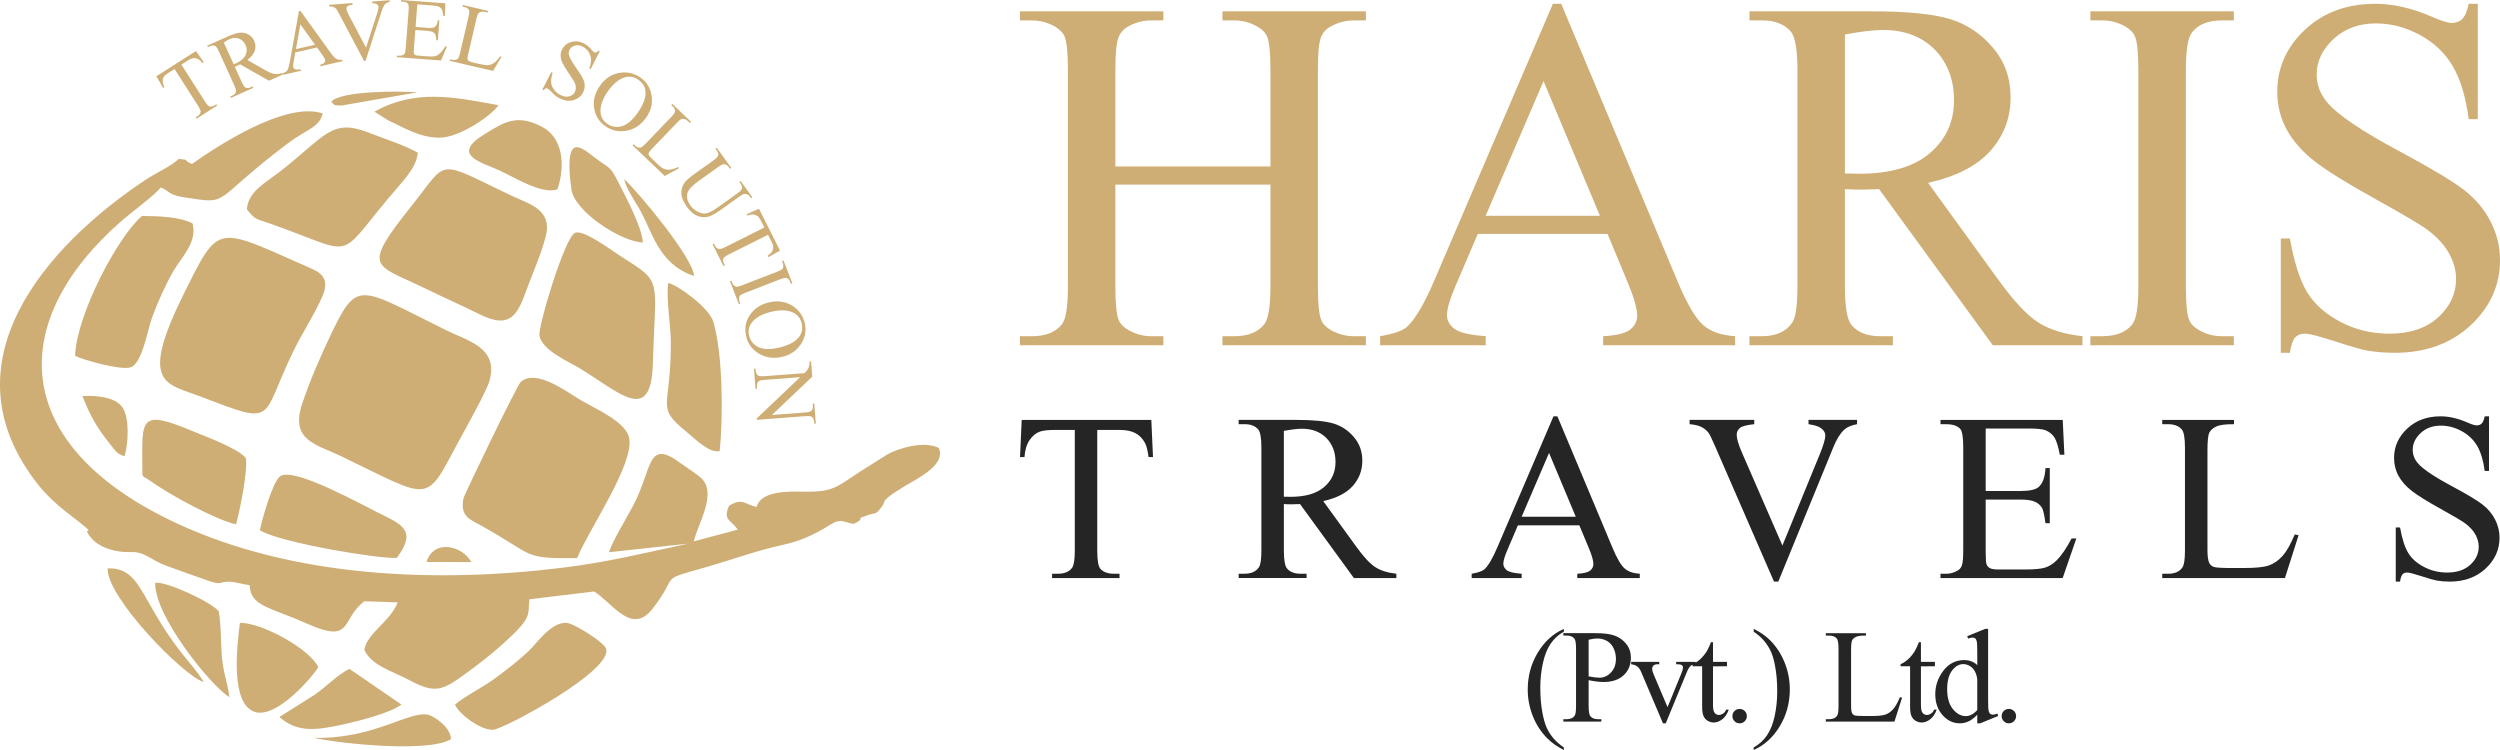 <svg width="200" height="60" viewBox="0 0 200 60" fill="none" xmlns="http://www.w3.org/2000/svg">
<g clip-path="url(#clip0_5502_16129)">
<path d="M89.23 13.316H101.635V5.621C101.635 4.264 101.547 3.372 101.379 2.942C101.244 2.619 100.968 2.338 100.544 2.103C99.978 1.787 99.379 1.633 98.746 1.633H97.796V0.908H109.271V1.633H108.321C107.688 1.633 107.089 1.781 106.523 2.083C106.099 2.29 105.809 2.607 105.661 3.03C105.506 3.453 105.432 4.319 105.432 5.622V22.908C105.432 24.258 105.52 25.151 105.688 25.581C105.823 25.909 106.092 26.191 106.503 26.427C107.082 26.742 107.689 26.898 108.321 26.898H109.271V27.622H97.796V26.898H98.746C99.844 26.898 100.638 26.574 101.143 25.937C101.472 25.514 101.635 24.507 101.635 22.908V14.77H89.23V22.908C89.23 24.258 89.318 25.151 89.486 25.581C89.614 25.909 89.89 26.191 90.314 26.427C90.88 26.742 91.472 26.898 92.106 26.898H93.069V27.622H81.594V26.898H82.543C83.655 26.898 84.457 26.574 84.961 25.937C85.277 25.514 85.433 24.507 85.433 22.908V5.622C85.433 4.265 85.345 3.373 85.177 2.943C85.042 2.62 84.773 2.339 84.362 2.104C83.783 1.788 83.176 1.634 82.543 1.634H81.594V0.909H93.069V1.634H92.106C91.472 1.634 90.88 1.782 90.314 2.084C89.904 2.291 89.621 2.608 89.466 3.031C89.311 3.454 89.23 4.32 89.23 5.623V13.319V13.316ZM128.601 18.716H118.223L116.432 22.899C115.988 23.933 115.758 24.712 115.758 25.223C115.758 25.626 115.953 25.989 116.344 26.298C116.728 26.6 117.57 26.802 118.856 26.895V27.62H110.41V26.895C111.528 26.7 112.248 26.446 112.579 26.129C113.253 25.497 113.993 24.215 114.808 22.289L124.231 0.303H124.897L134.212 22.524C134.959 24.311 135.639 25.465 136.253 26.003C136.865 26.533 137.713 26.829 138.811 26.895V27.62H128.252V26.895C129.317 26.842 130.037 26.666 130.414 26.364C130.791 26.062 130.973 25.693 130.973 25.256C130.973 24.679 130.71 23.765 130.185 22.516L128.602 18.716H128.601ZM127.995 17.266L123.483 6.487L118.85 17.266H127.996H127.995ZM166.598 27.62H159.426L150.328 15.13C149.674 15.156 149.142 15.17 148.732 15.17C148.564 15.17 148.382 15.163 148.193 15.156C147.997 15.15 147.803 15.143 147.593 15.13V22.906C147.593 24.585 147.775 25.626 148.146 26.029C148.644 26.607 149.391 26.895 150.388 26.895H151.431V27.62H139.956V26.895H140.959C142.091 26.895 142.899 26.526 143.384 25.794C143.66 25.391 143.795 24.424 143.795 22.906V5.62C143.795 3.941 143.614 2.9 143.243 2.498C142.731 1.921 141.97 1.632 140.96 1.632H139.957V0.907H149.709C152.558 0.907 154.653 1.114 155.999 1.524C157.353 1.941 158.497 2.707 159.434 3.815C160.377 4.923 160.848 6.245 160.848 7.783C160.848 9.428 160.309 10.852 159.238 12.061C158.16 13.27 156.503 14.123 154.247 14.627L159.79 22.275C161.056 24.035 162.141 25.21 163.049 25.787C163.952 26.371 165.137 26.734 166.598 26.895V27.62ZM147.592 13.88C147.842 13.88 148.056 13.88 148.239 13.887C148.421 13.894 148.569 13.9 148.683 13.9C151.209 13.9 153.115 13.35 154.394 12.248C155.68 11.14 156.321 9.737 156.321 8.032C156.321 6.366 155.802 5.009 154.772 3.962C153.735 2.922 152.361 2.398 150.658 2.398C149.903 2.398 148.879 2.519 147.593 2.761V13.882L147.592 13.88ZM178.707 26.895V27.62H167.23V26.895H168.18C169.291 26.895 170.093 26.572 170.597 25.935C170.914 25.512 171.068 24.505 171.068 22.906V5.62C171.068 4.27 170.982 3.377 170.812 2.948C170.678 2.619 170.408 2.337 169.998 2.102C169.419 1.786 168.813 1.632 168.18 1.632H167.23V0.907H178.707V1.632H177.744C176.652 1.632 175.857 1.954 175.36 2.592C175.03 3.015 174.869 4.022 174.869 5.621V22.907C174.869 24.257 174.957 25.15 175.125 25.579C175.253 25.908 175.529 26.19 175.953 26.426C176.519 26.741 177.112 26.896 177.745 26.896H178.708L178.707 26.895ZM198.224 0.302V9.529H197.497C197.261 7.756 196.836 6.346 196.224 5.298C195.611 4.25 194.735 3.417 193.597 2.8C192.466 2.183 191.293 1.873 190.082 1.873C188.708 1.873 187.577 2.289 186.68 3.122C185.785 3.955 185.334 4.908 185.334 5.97C185.334 6.782 185.617 7.527 186.183 8.199C187.004 9.18 188.944 10.496 192.015 12.134C194.52 13.477 196.231 14.505 197.147 15.216C198.063 15.934 198.77 16.774 199.261 17.748C199.754 18.721 200.002 19.735 200.002 20.803C200.002 22.824 199.215 24.564 197.645 26.028C196.069 27.493 194.041 28.224 191.57 28.224C190.788 28.224 190.061 28.163 189.374 28.043C188.963 27.976 188.121 27.735 186.835 27.318C185.556 26.902 184.741 26.693 184.397 26.693C184.067 26.693 183.804 26.794 183.615 26.988C183.427 27.189 183.285 27.599 183.191 28.224H182.464V19.078H183.191C183.535 20.992 183.992 22.43 184.571 23.376C185.15 24.329 186.04 25.121 187.232 25.746C188.423 26.378 189.73 26.693 191.151 26.693C192.794 26.693 194.101 26.257 195.05 25.391C196.007 24.517 196.486 23.49 196.486 22.309C196.486 21.65 196.304 20.986 195.947 20.315C195.583 19.643 195.024 19.019 194.263 18.435C193.751 18.038 192.343 17.206 190.047 15.93C187.75 14.661 186.115 13.641 185.145 12.881C184.175 12.123 183.433 11.276 182.936 10.363C182.43 9.443 182.181 8.429 182.181 7.328C182.181 5.413 182.921 3.761 184.397 2.378C185.872 0.995 187.757 0.303 190.034 0.303C191.462 0.303 192.97 0.653 194.566 1.343C195.306 1.672 195.825 1.834 196.128 1.834C196.472 1.834 196.755 1.733 196.97 1.532C197.185 1.324 197.361 0.921 197.495 0.303H198.223L198.224 0.302Z" fill="#CEAE75"/>
<path d="M92.106 33.592L92.24 36.566H91.885C91.815 36.044 91.723 35.669 91.605 35.446C91.41 35.087 91.155 34.82 90.833 34.651C90.511 34.479 90.091 34.394 89.567 34.394H87.781V44.049C87.781 44.828 87.865 45.315 88.033 45.509C88.269 45.77 88.633 45.9 89.124 45.9H89.562V46.243H84.166V45.9H84.621C85.164 45.9 85.547 45.737 85.776 45.413C85.913 45.214 85.983 44.758 85.983 44.049V34.394H84.462C83.869 34.394 83.448 34.438 83.199 34.525C82.874 34.642 82.6 34.868 82.368 35.205C82.138 35.54 82 35.995 81.956 36.567H81.602L81.735 33.593H92.106V33.592ZM111.708 46.243H108.312L104.004 40.327C103.695 40.34 103.443 40.346 103.248 40.346C103.169 40.346 103.082 40.343 102.993 40.339C102.901 40.336 102.808 40.333 102.709 40.326V44.009C102.709 44.804 102.795 45.297 102.971 45.488C103.207 45.761 103.561 45.897 104.033 45.897H104.528V46.24H99.093V45.897H99.569C100.104 45.897 100.487 45.723 100.716 45.376C100.847 45.185 100.911 44.727 100.911 44.009V35.824C100.911 35.029 100.824 34.536 100.649 34.345C100.407 34.072 100.047 33.935 99.569 33.935H99.093V33.592H103.71C105.06 33.592 106.051 33.691 106.689 33.884C107.33 34.082 107.872 34.444 108.316 34.969C108.762 35.493 108.986 36.12 108.986 36.849C108.986 37.628 108.731 38.302 108.223 38.874C107.713 39.446 106.928 39.85 105.86 40.088L108.485 43.71C109.085 44.543 109.598 45.1 110.028 45.373C110.456 45.65 111.017 45.822 111.708 45.897V46.24V46.243ZM102.708 39.736C102.826 39.736 102.929 39.736 103.014 39.74C103.101 39.743 103.171 39.746 103.225 39.746C104.421 39.746 105.324 39.486 105.929 38.965C106.539 38.44 106.841 37.776 106.841 36.967C106.841 36.179 106.596 35.536 106.108 35.04C105.617 34.547 104.966 34.299 104.159 34.299C103.802 34.299 103.317 34.357 102.708 34.471V39.736ZM126.348 42.026H121.433L120.585 44.008C120.374 44.497 120.266 44.866 120.266 45.108C120.266 45.299 120.359 45.47 120.544 45.617C120.725 45.76 121.125 45.855 121.734 45.9V46.243H117.734V45.9C118.264 45.807 118.605 45.687 118.761 45.538C119.08 45.239 119.431 44.632 119.817 43.719L124.278 33.307H124.593L129.004 43.83C129.358 44.676 129.68 45.224 129.97 45.478C130.261 45.729 130.663 45.868 131.183 45.901V46.244H126.182V45.901C126.686 45.875 127.027 45.793 127.206 45.65C127.384 45.507 127.471 45.331 127.471 45.125C127.471 44.852 127.346 44.419 127.098 43.827L126.348 42.027V42.026ZM126.061 41.339L123.924 36.235L121.731 41.339H126.061ZM148.563 33.592V33.935C148.116 34.017 147.776 34.161 147.545 34.367C147.217 34.672 146.923 35.143 146.668 35.776L142.264 46.528H141.92L137.178 35.633C136.935 35.07 136.764 34.726 136.665 34.602C136.508 34.409 136.317 34.256 136.087 34.145C135.859 34.037 135.554 33.966 135.168 33.935V33.592H140.341V33.935C139.754 33.993 139.375 34.091 139.199 34.234C139.026 34.377 138.937 34.558 138.937 34.783C138.937 35.092 139.081 35.578 139.368 36.237L142.593 43.642L145.587 36.329C145.88 35.607 146.027 35.108 146.027 34.828C146.027 34.65 145.934 34.475 145.756 34.313C145.574 34.147 145.268 34.03 144.841 33.963C144.808 33.956 144.754 33.947 144.681 33.934V33.591H148.563V33.592ZM158.856 34.279V39.279H161.65C162.373 39.279 162.855 39.17 163.097 38.955C163.422 38.668 163.6 38.165 163.639 37.447H163.983V41.855H163.639C163.554 41.237 163.465 40.841 163.378 40.666C163.266 40.449 163.08 40.277 162.825 40.154C162.57 40.031 162.178 39.966 161.648 39.966H158.855V44.139C158.855 44.698 158.88 45.039 158.928 45.159C158.979 45.28 159.065 45.379 159.19 45.449C159.314 45.522 159.553 45.558 159.901 45.558H162.048C162.763 45.558 163.283 45.507 163.608 45.408C163.93 45.309 164.243 45.111 164.539 44.819C164.924 44.435 165.321 43.852 165.725 43.076H166.108L165.014 46.244H155.239V45.901H155.689C155.989 45.901 156.273 45.827 156.541 45.685C156.743 45.587 156.88 45.437 156.95 45.237C157.023 45.036 157.059 44.63 157.059 44.012V35.788C157.059 34.987 156.979 34.494 156.816 34.309C156.589 34.061 156.216 33.937 155.69 33.937H155.24V33.594H165.018L165.151 36.38H164.787C164.657 35.709 164.513 35.248 164.354 34.997C164.195 34.746 163.959 34.555 163.649 34.422C163.401 34.329 162.96 34.282 162.332 34.282H158.856V34.279ZM183.58 42.751L183.887 42.818L182.795 46.243H172.979V45.9H173.455C173.99 45.9 174.373 45.727 174.602 45.381C174.733 45.184 174.797 44.726 174.797 44.011V35.826C174.797 35.038 174.711 34.545 174.536 34.347C174.293 34.074 173.933 33.937 173.455 33.937H172.979V33.594H178.72V33.937C178.048 33.931 177.575 33.991 177.302 34.122C177.03 34.249 176.845 34.414 176.747 34.608C176.648 34.806 176.597 35.276 176.597 36.017V43.992C176.597 44.511 176.648 44.864 176.747 45.057C176.821 45.19 176.939 45.286 177.094 45.35C177.247 45.41 177.736 45.442 178.555 45.442H179.48C180.456 45.442 181.137 45.372 181.53 45.229C181.922 45.086 182.283 44.831 182.608 44.47C182.93 44.106 183.255 43.535 183.581 42.752L183.58 42.751ZM199.12 33.306V37.675H198.776C198.664 36.835 198.463 36.168 198.174 35.672C197.883 35.175 197.469 34.781 196.93 34.489C196.394 34.196 195.839 34.051 195.265 34.051C194.615 34.051 194.079 34.248 193.655 34.642C193.231 35.037 193.017 35.489 193.017 35.99C193.017 36.376 193.151 36.729 193.419 37.046C193.808 37.51 194.726 38.134 196.18 38.909C197.366 39.545 198.177 40.032 198.61 40.369C199.044 40.709 199.379 41.108 199.612 41.568C199.845 42.029 199.963 42.51 199.963 43.015C199.963 43.972 199.59 44.796 198.847 45.489C198.101 46.182 197.141 46.529 195.971 46.529C195.601 46.529 195.256 46.5 194.931 46.443C194.736 46.411 194.338 46.297 193.728 46.099C193.123 45.902 192.736 45.803 192.574 45.803C192.417 45.803 192.293 45.851 192.204 45.943C192.115 46.038 192.047 46.233 192.004 46.528H191.66V42.197H192.004C192.166 43.104 192.383 43.783 192.657 44.232C192.931 44.684 193.352 45.059 193.917 45.354C194.481 45.653 195.1 45.803 195.773 45.803C196.551 45.803 197.169 45.596 197.619 45.186C198.072 44.773 198.298 44.285 198.298 43.726C198.298 43.415 198.212 43.099 198.043 42.782C197.872 42.463 197.607 42.168 197.246 41.892C197.003 41.704 196.336 41.31 195.25 40.705C194.162 40.104 193.387 39.62 192.928 39.261C192.469 38.901 192.117 38.502 191.882 38.069C191.643 37.634 191.525 37.153 191.525 36.632C191.525 35.726 191.876 34.943 192.575 34.288C193.273 33.633 194.166 33.306 195.244 33.306C195.92 33.306 196.635 33.471 197.391 33.799C197.741 33.954 197.986 34.031 198.131 34.031C198.294 34.031 198.427 33.983 198.53 33.888C198.632 33.789 198.715 33.598 198.779 33.306H199.123H199.12Z" fill="#252525"/>
<path d="M125.108 59.797V60C124.582 59.737 124.141 59.427 123.789 59.073C123.287 58.57 122.898 57.976 122.627 57.291C122.354 56.606 122.219 55.897 122.219 55.16C122.219 54.085 122.486 53.101 123.019 52.215C123.552 51.327 124.249 50.693 125.108 50.31V50.534C124.678 50.77 124.325 51.093 124.049 51.501C123.773 51.911 123.566 52.428 123.43 53.056C123.292 53.684 123.225 54.34 123.225 55.023C123.225 55.764 123.282 56.438 123.398 57.046C123.489 57.524 123.599 57.908 123.727 58.198C123.858 58.488 124.032 58.766 124.249 59.033C124.469 59.3 124.755 59.556 125.107 59.798L125.108 59.797ZM127.091 54.41V56.478C127.091 56.922 127.139 57.199 127.237 57.306C127.369 57.459 127.569 57.535 127.836 57.535H128.108V57.727H125.068V57.535H125.335C125.635 57.535 125.851 57.438 125.979 57.243C126.048 57.137 126.083 56.88 126.083 56.478V51.901C126.083 51.456 126.037 51.18 125.942 51.074C125.805 50.922 125.603 50.845 125.334 50.845H125.067V50.653H127.667C128.301 50.653 128.801 50.718 129.169 50.848C129.534 50.978 129.844 51.198 130.094 51.508C130.346 51.817 130.47 52.184 130.47 52.607C130.47 53.184 130.28 53.654 129.898 54.016C129.516 54.377 128.978 54.559 128.28 54.559C128.109 54.559 127.925 54.547 127.727 54.522C127.527 54.499 127.315 54.462 127.089 54.412L127.091 54.41ZM127.091 54.111C127.275 54.147 127.438 54.173 127.582 54.189C127.722 54.207 127.846 54.216 127.946 54.216C128.308 54.216 128.619 54.076 128.88 53.796C129.142 53.516 129.275 53.155 129.275 52.712C129.275 52.406 129.212 52.122 129.087 51.861C128.963 51.6 128.785 51.403 128.555 51.273C128.325 51.144 128.064 51.078 127.774 51.078C127.595 51.078 127.368 51.111 127.091 51.178V54.11V54.111ZM130.495 52.947H132.741V53.139H132.595C132.459 53.139 132.355 53.173 132.284 53.239C132.211 53.304 132.175 53.393 132.175 53.504C132.175 53.625 132.213 53.769 132.286 53.936L133.404 56.574L134.522 53.838C134.602 53.643 134.641 53.495 134.641 53.395C134.641 53.345 134.629 53.306 134.6 53.274C134.561 53.223 134.513 53.186 134.454 53.168C134.395 53.148 134.274 53.139 134.094 53.139V52.947H135.649V53.139C135.467 53.153 135.342 53.19 135.273 53.25C135.149 53.354 135.041 53.531 134.943 53.776L133.26 57.866H133.037L131.33 53.844C131.253 53.653 131.18 53.518 131.111 53.436C131.042 53.354 130.951 53.285 130.844 53.229C130.785 53.196 130.667 53.169 130.495 53.14V52.947ZM137.04 51.378V52.947H138.158V53.299L137.04 53.309V56.405C137.04 56.715 137.084 56.925 137.173 57.031C137.26 57.14 137.375 57.194 137.514 57.194C137.63 57.194 137.741 57.158 137.849 57.085C137.956 57.014 138.041 56.907 138.099 56.766H138.302C138.181 57.109 138.007 57.367 137.785 57.541C137.56 57.714 137.329 57.801 137.092 57.801C136.932 57.801 136.775 57.756 136.621 57.668C136.468 57.579 136.355 57.45 136.283 57.286C136.209 57.12 136.171 56.866 136.171 56.521V53.299H135.412V53.133C135.605 53.056 135.801 52.929 136.002 52.749C136.204 52.568 136.382 52.353 136.541 52.102C136.621 51.97 136.734 51.729 136.878 51.378H137.04ZM139.17 56.714C139.332 56.714 139.469 56.77 139.582 56.883C139.692 56.995 139.748 57.13 139.748 57.29C139.748 57.449 139.691 57.585 139.579 57.697C139.466 57.81 139.331 57.866 139.17 57.866C139.011 57.866 138.874 57.81 138.761 57.697C138.649 57.585 138.592 57.449 138.592 57.29C138.592 57.128 138.65 56.991 138.761 56.879C138.874 56.769 139.011 56.714 139.17 56.714ZM140.296 50.535V50.311C140.826 50.571 141.268 50.878 141.621 51.232C142.118 51.739 142.505 52.335 142.776 53.018C143.049 53.698 143.185 54.41 143.185 55.149C143.185 56.225 142.919 57.209 142.386 58.095C141.853 58.983 141.156 59.617 140.294 60V59.797C140.724 59.557 141.08 59.235 141.358 58.828C141.636 58.42 141.841 57.901 141.977 57.271C142.111 56.642 142.178 55.988 142.178 55.304C142.178 54.564 142.122 53.89 142.005 53.28C141.918 52.801 141.809 52.419 141.676 52.131C141.546 51.843 141.371 51.566 141.154 51.298C140.938 51.031 140.651 50.775 140.294 50.533L140.296 50.535ZM151.995 55.775L152.166 55.812L151.556 57.727H146.066V57.535H146.332C146.631 57.535 146.845 57.439 146.973 57.246C147.047 57.136 147.082 56.879 147.082 56.48V51.902C147.082 51.46 147.034 51.185 146.936 51.075C146.8 50.923 146.599 50.846 146.332 50.846H146.066V50.654H149.276V50.846C148.899 50.842 148.636 50.876 148.482 50.949C148.33 51.02 148.227 51.112 148.171 51.221C148.116 51.331 148.087 51.595 148.087 52.01V56.47C148.087 56.759 148.116 56.957 148.171 57.066C148.212 57.14 148.278 57.193 148.365 57.23C148.451 57.263 148.723 57.281 149.182 57.281H149.7C150.246 57.281 150.627 57.242 150.847 57.162C151.066 57.082 151.268 56.94 151.449 56.737C151.63 56.534 151.811 56.214 151.994 55.777L151.995 55.775ZM153.675 51.378V52.947H154.793V53.299L153.675 53.309V56.405C153.675 56.715 153.72 56.925 153.809 57.031C153.895 57.14 154.01 57.194 154.149 57.194C154.265 57.194 154.376 57.158 154.485 57.085C154.591 57.014 154.676 56.907 154.734 56.766H154.938C154.816 57.109 154.643 57.367 154.42 57.541C154.195 57.714 153.965 57.801 153.727 57.801C153.567 57.801 153.41 57.756 153.256 57.668C153.103 57.579 152.99 57.45 152.918 57.286C152.844 57.12 152.807 56.866 152.807 56.521V53.299H152.047V53.133C152.24 53.056 152.436 52.929 152.637 52.749C152.839 52.568 153.017 52.353 153.176 52.102C153.256 51.97 153.369 51.729 153.514 51.378H153.674H153.675ZM158.181 57.176C157.947 57.422 157.719 57.599 157.496 57.705C157.274 57.812 157.032 57.865 156.776 57.865C156.254 57.865 155.796 57.649 155.406 57.212C155.016 56.776 154.822 56.216 154.822 55.534C154.822 54.851 155.038 54.225 155.469 53.657C155.902 53.09 156.456 52.807 157.137 52.807C157.558 52.807 157.907 52.942 158.182 53.21V52.326C158.182 51.783 158.17 51.451 158.143 51.327C158.117 51.202 158.075 51.117 158.02 51.072C157.963 51.028 157.893 51.005 157.809 51.005C157.718 51.005 157.599 51.034 157.447 51.088L157.38 50.896L158.814 50.309H159.049V55.826C159.049 56.383 159.061 56.722 159.088 56.845C159.114 56.966 159.155 57.053 159.215 57.101C159.271 57.149 159.339 57.175 159.416 57.175C159.511 57.175 159.635 57.144 159.795 57.086L159.851 57.278L158.423 57.864H158.181V57.175V57.176ZM158.181 56.812V54.366C158.16 54.127 158.098 53.91 157.992 53.716C157.888 53.521 157.749 53.375 157.577 53.275C157.403 53.178 157.236 53.128 157.071 53.128C156.765 53.128 156.49 53.264 156.249 53.538C155.932 53.899 155.773 54.425 155.773 55.12C155.773 55.82 155.926 56.357 156.233 56.73C156.54 57.102 156.882 57.289 157.258 57.289C157.578 57.289 157.884 57.129 158.18 56.81L158.181 56.812ZM160.71 56.714C160.872 56.714 161.009 56.77 161.122 56.883C161.232 56.995 161.288 57.13 161.288 57.29C161.288 57.449 161.231 57.585 161.119 57.697C161.006 57.81 160.871 57.866 160.71 57.866C160.551 57.866 160.414 57.81 160.301 57.697C160.189 57.585 160.132 57.449 160.132 57.29C160.132 57.128 160.19 56.991 160.301 56.879C160.414 56.769 160.551 56.714 160.71 56.714Z" fill="#252525"/>
<path fill-rule="evenodd" clip-rule="evenodd" d="M12.85 14.999C13.665 15.304 13.323 15.576 14.909 15.815C18.48 16.351 16.785 16.199 22.95 11.524C24.596 10.275 25.523 10.24 25.816 9.075C22.797 8.063 17.195 11.82 15.359 13.118C14.467 12.746 15.355 12.826 14.312 12.706C13.674 13.305 12.456 13.846 11.643 14.386C3.749 19.628 -4.649 29.021 3.038 38.759C3.66 39.546 4.499 40.334 5.267 40.929C8.517 43.442 6.16 41.712 7.325 43.07C8.013 43.871 9.422 44.221 10.452 44.166C11.586 44.105 12.087 44.826 13.31 45.262C14.319 45.624 15.464 46.042 16.583 46.43C17.821 46.86 17.447 46.535 18.342 46.536C18.755 46.536 19.432 46.744 19.977 46.818C20.027 48.504 21.536 48.543 24.633 49.92C28.275 51.54 27.255 49.508 29.151 48.101L31.812 48.189C31.262 49.694 29.383 50.613 29.144 51.983C29.72 53.254 31.39 53.689 32.737 54.405C34.676 55.434 35.275 55.324 37.032 54.051C38.259 53.161 39.186 52.457 40.254 51.494C42.701 49.285 42.179 49.226 42.359 47.941L47.536 47.318C49.038 48.276 50.542 50.852 52.217 48.686C54.461 45.783 52.48 46.52 56.609 45.336C58.65 44.75 60.487 44.058 62.662 43.582C65.016 43.067 66.414 41.9 66.856 41.749C67.42 41.554 67.671 41.844 68.32 41.906C69.536 41.285 68.055 41.676 69.498 41.19C70.067 40.998 70.047 41.198 70.491 40.604C70.95 39.99 70.481 40.261 71.162 39.689C71.377 39.508 71.883 39.208 72.133 39.044C73.177 38.362 75.712 37.286 75.107 35.842C73.931 35.218 71.809 35.887 71.016 36.339L70.032 36.957C69.996 36.98 69.945 37.01 69.909 37.033C66.847 38.894 67.034 39.395 64.124 39.333C62.89 39.306 60.847 39.317 60.525 40.559C59.494 40.307 59.376 39.819 58.327 40.462C57.775 41.659 58.563 41.617 59.011 42.374L55.507 43.305C55.835 41.889 57.299 39.626 56.208 38.358C55.926 38.029 54.793 37.31 54.486 37.082C51.754 35.047 52.234 37.379 50.686 40.392C50.281 41.183 48.98 43.297 48.724 44.176L55.049 43.493C51.581 44.228 48.722 44.96 44.958 45.423C34.658 46.687 23.41 46.142 14.242 41.913C0.616 35.627 0.542 25.691 9.728 17.669C10.497 16.998 12.413 15.593 12.849 15.002L12.85 14.999ZM37.708 44.966C36.993 43.651 34.697 43.093 34.121 44.957L37.708 44.966ZM26.495 8.14C26.815 8.401 26.621 8.45 27.344 8.439L33.387 7.389C32.031 7.275 27.267 7.247 26.495 8.14ZM55.526 22.083C55.475 20.662 51.095 15.387 49.93 14.327C50.096 15.058 50.703 15.968 51.063 16.561C52.172 18.391 52.574 21.092 55.526 22.083ZM6.592 31.685C7.246 33.333 7.763 34.237 8.835 35.565C9.283 36.119 9.345 36.298 9.963 36.502C10.278 35.479 10.367 33.422 9.802 32.6C9.222 31.755 7.756 31.625 6.593 31.686L6.592 31.685ZM14.427 52.112C11.174 47.893 11.282 45.409 8.616 45.469C8.478 47.696 14.588 54.021 16.302 54.569C15.826 53.743 15.009 52.868 14.427 52.112ZM36.08 59.13C36.041 58.093 34.624 57.277 34.295 57.189C32.795 56.792 29.889 59.169 25.067 59.024C27.448 59.529 34.336 60.213 36.08 59.13ZM31.064 9.634C32.341 10.213 33.517 11 35.144 11.014C36.728 11.027 39.323 9.257 39.876 8.414C36.385 7.772 33.212 7.093 29.954 8.937L31.064 9.634ZM51.43 19.396C51.353 18.166 50.053 15.722 49.472 14.591C48.882 13.443 48.9 13.533 47.849 12.808C47.319 12.442 46.335 11.476 45.881 11.868C45.346 12.332 45.601 14.303 45.706 15.127C45.934 16.916 49.715 19.361 51.431 19.397L51.43 19.396ZM22.349 57.362C23.767 58.602 25.229 58.437 27.346 57.978C28.665 57.691 31.189 57.058 32.121 56.366L27.95 53.508C27.008 53.969 26.116 54.933 25.171 55.58L22.349 57.362ZM17.493 48.891C16.824 48.123 13.319 46.504 12.422 46.621C12.298 49.174 16.807 54.828 18.351 55.771C18.216 54.598 17.84 53.843 17.739 52.383C17.657 51.196 17.695 49.962 17.493 48.891ZM44.583 15.158C45.042 13.967 45.391 11.209 43.343 10.137C41.345 9.092 40.333 9.769 38.755 10.739C36.033 12.414 38.462 12.946 39.994 13.653C41.227 14.22 43.301 15.553 44.583 15.158ZM19.192 49.826C18.952 51.752 18.406 56.332 20.403 56.959C22.092 57.489 24.894 54.291 25.466 53.376C24.787 51.92 20.966 49.81 19.192 49.826ZM53.663 27.269C53.723 32.671 52.372 32.48 54.874 34.503C55.548 35.049 56.728 36.288 57.577 36.087C57.857 33.336 57.835 28.326 57.065 25.736C56.732 24.613 54.166 22.759 53.455 22.642C53.285 23.906 53.645 25.829 53.662 27.268L53.663 27.269ZM11.387 37.433C11.387 38.293 11.348 37.993 11.955 38.427C13.575 39.586 17.241 41.579 18.886 41.95C19.18 40.862 19.835 37.708 19.668 36.637C19.001 35.849 16.418 34.912 15.491 34.523C11.068 32.666 11.385 33.529 11.387 37.433ZM36.406 56.365C36.65 57.087 38.546 58.503 39.49 58.375C40.455 58.245 49.124 53.608 48.48 51.874C48.297 51.38 45.924 49.859 45.318 49.828C44.103 49.765 43.005 51.38 42.365 52.008C41.577 52.783 40.43 53.664 39.508 54.336C38.558 55.027 37.078 55.761 36.406 56.365ZM20.787 42.415C20.838 42.449 20.905 42.486 20.947 42.508C22.84 43.486 30.362 44.724 31.746 44.631C33.14 42.739 32.545 42.124 30.733 41.253C29.038 40.439 23.559 37.337 22.421 38.097C21.831 38.49 20.985 41.469 20.787 42.415ZM6.007 28.465C6.618 28.782 9.703 29.663 10.47 29.38C11.38 29.043 11.815 26.378 12.14 25.473C12.607 24.172 13.271 22.715 13.91 21.625C14.542 20.544 15.811 19.366 15.399 17.871C14.446 17.354 12.704 17.282 11.362 17.277C9.462 18.871 6.116 25.163 6.007 28.465ZM19.757 16.763C20.47 17.612 20.401 17.466 21.578 17.878C28.483 20.299 26.841 20.955 30.989 15.957C32.163 14.54 33.341 13.459 33.418 12.205C32.152 11.532 30.82 11.127 29.468 10.602C26.492 9.443 26.045 10.89 22.372 13.747C21.302 14.578 19.809 15.338 19.757 16.763ZM43.157 26.871C43.389 28.023 45.414 28.889 46.335 29.441C49.547 31.369 52.092 34.056 52.231 29.073C52.427 22.047 53.089 22.691 49.586 20.45C48.899 20.012 46.762 18.395 46.03 18.613C45.204 18.858 43.017 26.174 43.157 26.87V26.871ZM43.661 18.9C44.208 16.738 42.32 16.323 40.828 15.61C34.822 12.742 35.897 12.74 33 16.373C28.866 21.557 29.918 21.08 33.967 23.052C35.477 23.788 36.852 24.394 38.309 25.115C40.434 26.168 41.234 25.652 41.992 23.535C42.543 21.998 43.281 20.402 43.661 18.899V18.9ZM25.801 23.682C26.302 22.492 25.918 21.927 24.94 21.498C17.259 18.133 17.595 17.684 14.727 23.46C11.079 30.806 13.257 30.651 16.086 31.738C22.207 34.089 20.796 33.605 23.438 28.162C24.195 26.601 25.221 25.06 25.801 23.682ZM46.169 44.65C47.03 42.473 50.73 37.176 50.337 35.057C50.092 33.741 47.659 32.719 46.414 31.984C45.417 31.396 42.86 29.44 41.651 30.566C41.353 30.843 37.136 39.585 37.082 39.848C36.778 41.333 37.612 41.558 38.503 42.053C42.859 44.475 41.717 44.692 46.169 44.65ZM39.159 30.458C39.911 27.82 37.415 27.265 35.747 26.444C28.643 22.944 28.614 22.254 26.401 26.912C25.593 28.613 24.787 30.474 24.179 32.283C23.18 35.258 25.313 35.541 27.288 36.494C34.524 39.982 33.992 40.375 36.591 35.497C37.157 34.434 38.894 31.389 39.16 30.458H39.159Z" fill="#CEAE75"/>
<path d="M15.676 4.084L16.298 4.966L16.19 5.035C16.067 4.89 15.965 4.793 15.886 4.748C15.757 4.676 15.626 4.644 15.494 4.655C15.362 4.665 15.217 4.72 15.057 4.822L14.511 5.169L16.399 8.12C16.551 8.358 16.671 8.49 16.761 8.517C16.884 8.551 17.02 8.52 17.171 8.425L17.305 8.34L17.372 8.446L15.723 9.494L15.656 9.389L15.795 9.3C15.96 9.195 16.045 9.07 16.052 8.927C16.054 8.839 15.988 8.687 15.849 8.469L13.961 5.52L13.497 5.814C13.316 5.929 13.196 6.026 13.137 6.1C13.06 6.199 13.02 6.32 13.015 6.469C13.011 6.616 13.058 6.782 13.155 6.966L13.047 7.035L12.508 6.101L15.677 4.086L15.676 4.084ZM22.643 5.954L21.521 6.46L19.212 5.148C19.111 5.199 19.029 5.238 18.965 5.267C18.939 5.28 18.91 5.291 18.881 5.303C18.849 5.316 18.818 5.328 18.784 5.342L19.335 6.558C19.454 6.82 19.557 6.97 19.643 7.007C19.763 7.063 19.899 7.055 20.055 6.985L20.218 6.911L20.269 7.024L18.475 7.833L18.423 7.72L18.58 7.649C18.757 7.569 18.857 7.454 18.882 7.305C18.896 7.224 18.849 7.062 18.741 6.825L17.515 4.122C17.396 3.859 17.294 3.709 17.207 3.673C17.087 3.619 16.947 3.627 16.789 3.699L16.632 3.77L16.58 3.657L18.106 2.969C18.551 2.769 18.893 2.653 19.133 2.622C19.375 2.592 19.607 2.631 19.832 2.739C20.058 2.846 20.225 3.019 20.334 3.259C20.451 3.517 20.468 3.776 20.386 4.041C20.303 4.306 20.105 4.556 19.788 4.794L21.197 5.599C21.519 5.786 21.772 5.893 21.955 5.919C22.138 5.947 22.348 5.92 22.589 5.842L22.641 5.955L22.643 5.954ZM18.696 5.145C18.735 5.128 18.769 5.113 18.798 5.101C18.827 5.089 18.849 5.08 18.868 5.072C19.262 4.894 19.522 4.673 19.644 4.411C19.767 4.147 19.768 3.882 19.646 3.615C19.528 3.354 19.351 3.178 19.115 3.087C18.88 2.997 18.628 3.013 18.361 3.133C18.242 3.187 18.091 3.278 17.907 3.406L18.696 5.144V5.145ZM25.359 3.796L23.623 4.195L23.486 4.964C23.452 5.153 23.444 5.293 23.464 5.378C23.479 5.445 23.526 5.499 23.604 5.535C23.679 5.571 23.828 5.572 24.047 5.539L24.075 5.66L22.663 5.986L22.635 5.865C22.814 5.79 22.925 5.719 22.968 5.653C23.056 5.522 23.13 5.279 23.191 4.925L23.915 0.886L24.026 0.86L26.445 4.217C26.639 4.487 26.797 4.654 26.921 4.72C27.044 4.785 27.197 4.803 27.383 4.772L27.411 4.893L25.645 5.299L25.617 5.178C25.792 5.129 25.906 5.072 25.958 5.006C26.009 4.941 26.025 4.873 26.009 4.8C25.986 4.703 25.907 4.561 25.771 4.371L25.359 3.797V3.796ZM25.202 3.577L24.03 1.948L23.673 3.929L25.202 3.577ZM31.167 0.018L31.176 0.142C31.016 0.184 30.897 0.244 30.82 0.326C30.71 0.445 30.617 0.623 30.542 0.859L29.246 4.865L29.122 4.874L27.108 1.066C27.005 0.869 26.932 0.75 26.894 0.708C26.832 0.641 26.758 0.592 26.673 0.558C26.588 0.525 26.475 0.508 26.335 0.508L26.325 0.384L28.195 0.242L28.204 0.366C27.994 0.402 27.859 0.449 27.8 0.506C27.741 0.562 27.715 0.63 27.721 0.712C27.729 0.823 27.794 0.995 27.916 1.225L29.284 3.814L30.165 1.088C30.251 0.819 30.291 0.635 30.283 0.534C30.277 0.469 30.239 0.409 30.172 0.355C30.101 0.3 29.987 0.266 29.831 0.253C29.82 0.252 29.8 0.249 29.772 0.247L29.763 0.123L31.167 0.018ZM33.383 0.348L33.246 2.154L34.255 2.231C34.517 2.25 34.693 2.224 34.788 2.152C34.913 2.058 34.991 1.881 35.024 1.622L35.149 1.632L35.029 3.225L34.904 3.215C34.889 2.99 34.869 2.844 34.843 2.778C34.809 2.697 34.746 2.63 34.657 2.578C34.569 2.527 34.429 2.492 34.237 2.478L33.227 2.401L33.112 3.909C33.096 4.112 33.096 4.235 33.11 4.279C33.126 4.325 33.154 4.363 33.196 4.391C33.239 4.421 33.325 4.439 33.45 4.45L34.226 4.509C34.484 4.529 34.674 4.524 34.793 4.497C34.912 4.471 35.032 4.408 35.146 4.311C35.296 4.183 35.455 3.983 35.622 3.713L35.76 3.724L35.278 4.839L31.744 4.572L31.754 4.448L31.917 4.46C32.025 4.468 32.13 4.45 32.23 4.405C32.306 4.375 32.359 4.325 32.39 4.254C32.422 4.184 32.446 4.038 32.462 3.815L32.689 0.842C32.711 0.552 32.695 0.372 32.641 0.301C32.566 0.205 32.434 0.15 32.245 0.137L32.082 0.124L32.091 0L35.625 0.267L35.596 1.277L35.465 1.267C35.436 1.021 35.397 0.85 35.346 0.755C35.295 0.66 35.215 0.585 35.107 0.528C35.02 0.487 34.862 0.458 34.635 0.442L33.379 0.347L33.383 0.348ZM40.012 4.503L40.115 4.552L39.447 5.672L35.982 4.868L36.01 4.747L36.178 4.786C36.368 4.83 36.516 4.801 36.626 4.697C36.689 4.638 36.749 4.482 36.808 4.229L37.482 1.34C37.548 1.061 37.557 0.88 37.512 0.797C37.449 0.68 37.333 0.602 37.164 0.563L36.997 0.524L37.025 0.402L39.051 0.872L39.023 0.993C38.785 0.935 38.614 0.919 38.506 0.943C38.401 0.965 38.322 1.009 38.271 1.069C38.219 1.131 38.163 1.292 38.102 1.554L37.445 4.369C37.402 4.552 37.391 4.681 37.411 4.757C37.425 4.81 37.459 4.854 37.509 4.89C37.558 4.924 37.728 4.974 38.017 5.041L38.343 5.116C38.688 5.196 38.935 5.228 39.085 5.209C39.236 5.191 39.383 5.131 39.528 5.029C39.672 4.928 39.834 4.752 40.013 4.503H40.012ZM47.974 4.114L47.256 5.526L47.145 5.469C47.247 5.179 47.292 4.931 47.28 4.723C47.268 4.516 47.199 4.321 47.073 4.137C46.948 3.955 46.792 3.818 46.607 3.724C46.396 3.617 46.191 3.593 45.988 3.651C45.787 3.709 45.643 3.82 45.561 3.982C45.498 4.106 45.482 4.243 45.516 4.389C45.566 4.603 45.76 4.954 46.102 5.443C46.382 5.842 46.563 6.133 46.648 6.312C46.732 6.493 46.776 6.676 46.775 6.864C46.775 7.05 46.734 7.225 46.65 7.388C46.493 7.697 46.237 7.903 45.884 8.006C45.528 8.108 45.161 8.064 44.783 7.872C44.663 7.811 44.558 7.746 44.461 7.675C44.403 7.632 44.294 7.53 44.129 7.366C43.966 7.204 43.857 7.109 43.805 7.082C43.755 7.057 43.707 7.052 43.662 7.066C43.617 7.083 43.565 7.135 43.501 7.223L43.39 7.167L44.102 5.766L44.213 5.823C44.117 6.142 44.075 6.398 44.09 6.587C44.104 6.779 44.178 6.968 44.312 7.156C44.444 7.345 44.621 7.495 44.838 7.604C45.09 7.732 45.324 7.766 45.536 7.707C45.75 7.647 45.903 7.527 45.996 7.346C46.047 7.245 46.07 7.129 46.068 6.999C46.065 6.869 46.028 6.729 45.957 6.581C45.91 6.481 45.759 6.245 45.506 5.871C45.254 5.499 45.083 5.216 44.993 5.025C44.904 4.834 44.857 4.647 44.851 4.468C44.845 4.288 44.886 4.114 44.973 3.946C45.122 3.652 45.364 3.457 45.697 3.359C46.031 3.262 46.373 3.301 46.721 3.478C46.94 3.589 47.143 3.759 47.334 3.988C47.422 4.096 47.489 4.161 47.535 4.184C47.588 4.211 47.639 4.217 47.687 4.204C47.737 4.188 47.795 4.14 47.863 4.056L47.974 4.113V4.114ZM51.263 6.223C51.748 6.568 52.037 7.051 52.13 7.671C52.223 8.291 52.072 8.877 51.678 9.427C51.273 9.994 50.758 10.338 50.131 10.457C49.507 10.577 48.938 10.456 48.43 10.094C47.916 9.728 47.614 9.238 47.525 8.624C47.436 8.01 47.599 7.414 48.013 6.834C48.436 6.242 48.984 5.902 49.655 5.816C50.238 5.74 50.776 5.876 51.263 6.223ZM51.069 6.383C50.736 6.146 50.379 6.078 50.001 6.184C49.53 6.313 49.08 6.675 48.655 7.27C48.219 7.88 48.014 8.44 48.04 8.955C48.062 9.347 48.236 9.659 48.565 9.893C48.915 10.142 49.302 10.211 49.727 10.1C50.151 9.988 50.573 9.638 50.995 9.049C51.452 8.409 51.667 7.843 51.64 7.351C51.616 6.958 51.427 6.636 51.07 6.381L51.069 6.383ZM54.262 13.362L54.325 13.456L53.179 14.08L50.609 11.627L50.695 11.537L50.819 11.656C50.959 11.79 51.104 11.84 51.25 11.807C51.334 11.788 51.466 11.684 51.645 11.497L53.703 9.353C53.901 9.147 54.003 8.996 54.006 8.901C54.011 8.768 53.951 8.642 53.825 8.523L53.701 8.404L53.787 8.314L55.289 9.749L55.203 9.839C55.028 9.669 54.89 9.567 54.785 9.533C54.682 9.499 54.592 9.497 54.517 9.521C54.441 9.548 54.311 9.659 54.124 9.853L52.119 11.941C51.99 12.077 51.914 12.182 51.891 12.258C51.877 12.311 51.884 12.366 51.909 12.421C51.934 12.475 52.054 12.606 52.268 12.81L52.51 13.042C52.765 13.287 52.962 13.439 53.1 13.5C53.238 13.561 53.397 13.583 53.573 13.57C53.748 13.555 53.978 13.487 54.259 13.363L54.262 13.362ZM59.15 14.548L59.251 14.475L60.192 15.785L60.09 15.857L59.99 15.718C59.885 15.572 59.742 15.503 59.564 15.512C59.479 15.514 59.334 15.589 59.126 15.739L57.612 16.821C57.238 17.089 56.921 17.259 56.661 17.334C56.401 17.407 56.118 17.389 55.815 17.278C55.512 17.166 55.227 16.925 54.958 16.553C54.667 16.147 54.516 15.788 54.507 15.477C54.495 15.166 54.58 14.881 54.756 14.622C54.877 14.446 55.163 14.198 55.612 13.877L57.072 12.834C57.3 12.671 57.428 12.531 57.455 12.417C57.481 12.305 57.442 12.176 57.342 12.036L57.242 11.896L57.344 11.823L58.499 13.431L58.398 13.504L58.295 13.362C58.185 13.208 58.057 13.133 57.913 13.136C57.815 13.137 57.66 13.214 57.452 13.363L55.824 14.527C55.679 14.63 55.522 14.763 55.354 14.922C55.187 15.084 55.074 15.236 55.02 15.38C54.965 15.524 54.952 15.687 54.976 15.866C55.003 16.046 55.084 16.23 55.221 16.42C55.395 16.663 55.606 16.843 55.849 16.959C56.093 17.076 56.326 17.108 56.542 17.061C56.758 17.011 57.066 16.846 57.462 16.563L58.975 15.482C59.207 15.315 59.335 15.186 59.356 15.093C59.386 14.965 59.35 14.83 59.249 14.688L59.149 14.549L59.15 14.548ZM62.407 20.047L61.464 20.574L61.406 20.459C61.563 20.352 61.67 20.261 61.723 20.186C61.808 20.065 61.854 19.939 61.856 19.808C61.859 19.676 61.819 19.526 61.733 19.358L61.441 18.78L58.306 20.354C58.053 20.481 57.909 20.587 57.874 20.673C57.827 20.791 57.844 20.93 57.924 21.088L57.995 21.229L57.884 21.285L57.005 19.543L57.116 19.487L57.191 19.635C57.279 19.81 57.395 19.906 57.538 19.928C57.625 19.939 57.784 19.887 58.014 19.772L61.148 18.2L60.9 17.708C60.804 17.517 60.721 17.389 60.653 17.322C60.56 17.237 60.443 17.185 60.295 17.164C60.15 17.145 59.98 17.174 59.786 17.253L59.728 17.139L60.715 16.699L62.404 20.047H62.407ZM59.226 24.281L59.11 24.327L58.396 22.497L58.512 22.451L58.571 22.602C58.64 22.78 58.742 22.888 58.875 22.928C58.962 22.953 59.135 22.915 59.39 22.815L62.162 21.74C62.378 21.657 62.517 21.587 62.575 21.533C62.619 21.491 62.648 21.431 62.659 21.351C62.675 21.238 62.661 21.133 62.622 21.032L62.563 20.881L62.679 20.836L63.393 22.666L63.276 22.712L63.217 22.559C63.149 22.384 63.048 22.277 62.915 22.238C62.827 22.211 62.656 22.248 62.399 22.348L59.626 23.424C59.409 23.507 59.271 23.577 59.213 23.631C59.169 23.671 59.141 23.733 59.129 23.816C59.114 23.925 59.125 24.029 59.166 24.131L59.226 24.284V24.281ZM64.385 25.875C64.519 26.452 64.414 27.005 64.071 27.531C63.728 28.057 63.226 28.396 62.566 28.548C61.885 28.705 61.272 28.622 60.723 28.297C60.175 27.974 59.832 27.507 59.691 26.9C59.548 26.286 59.648 25.72 59.99 25.202C60.333 24.683 60.85 24.344 61.546 24.184C62.257 24.02 62.893 24.128 63.454 24.506C63.941 24.835 64.252 25.291 64.387 25.873L64.385 25.875ZM64.133 25.866C64.041 25.469 63.819 25.182 63.465 25.012C63.025 24.797 62.449 24.771 61.735 24.935C61.004 25.104 60.477 25.388 60.154 25.79C59.911 26.098 59.834 26.447 59.924 26.839C60.021 27.258 60.266 27.565 60.657 27.763C61.049 27.96 61.598 27.977 62.304 27.813C63.071 27.637 63.608 27.354 63.916 26.968C64.159 26.658 64.232 26.291 64.133 25.866ZM64.886 28.909L64.979 30.137L61.751 33.199L64.399 32.998C64.681 32.976 64.856 32.931 64.92 32.862C65.008 32.771 65.046 32.635 65.031 32.453L65.019 32.291L65.143 32.282L65.266 33.889L65.141 33.898L65.129 33.734C65.113 33.538 65.044 33.404 64.921 33.33C64.844 33.285 64.677 33.273 64.421 33.293L60.558 33.587L60.549 33.464L64.011 30.175L61.188 30.39C60.906 30.411 60.731 30.456 60.665 30.522C60.578 30.615 60.54 30.753 60.554 30.932L60.565 31.095L60.441 31.105L60.318 29.497L60.443 29.487L60.455 29.649C60.47 29.846 60.539 29.982 60.664 30.055C60.741 30.1 60.907 30.112 61.164 30.093L64.351 29.852C64.497 29.708 64.591 29.598 64.636 29.527C64.679 29.454 64.719 29.351 64.752 29.214C64.766 29.147 64.77 29.048 64.759 28.915L64.884 28.906L64.886 28.909Z" fill="#CEAE75"/>
</g>
<defs>
<clipPath id="clip0_5502_16129">
<rect width="200" height="60" fill="white"/>
</clipPath>
</defs>
</svg>
